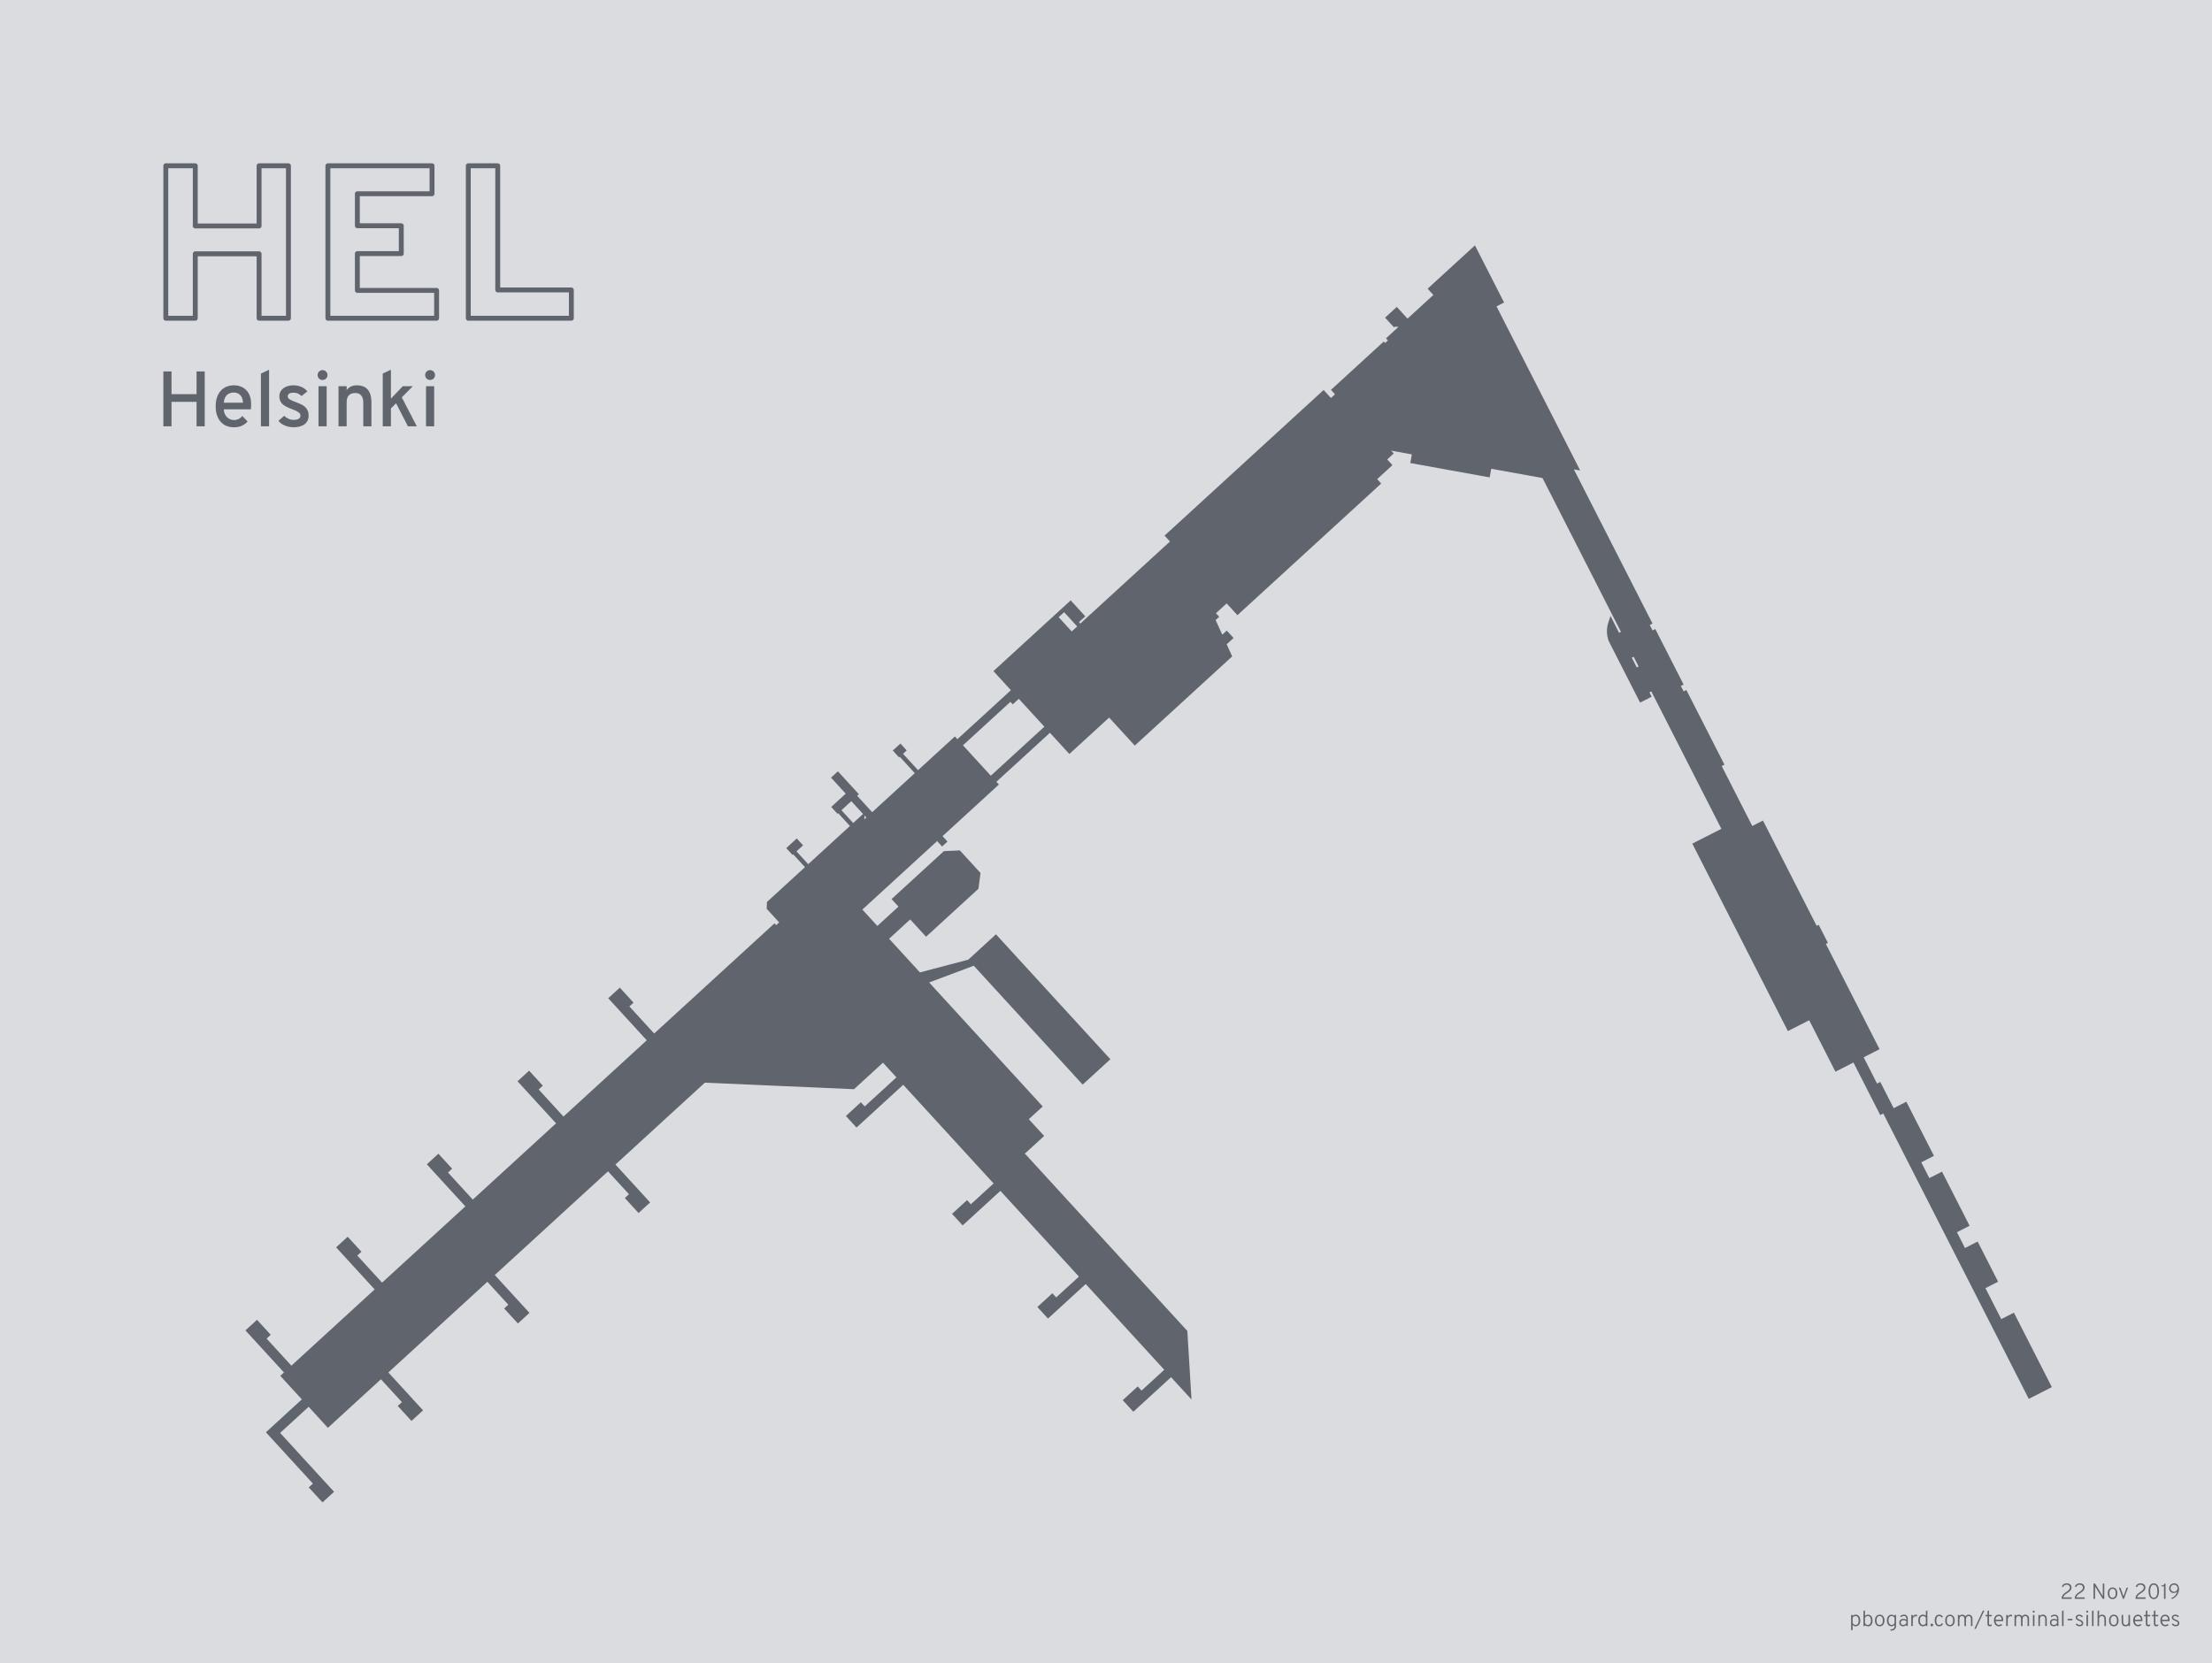 <?xml version="1.0" encoding="UTF-8" standalone="no"?>
<!-- Created with Inkscape (http://www.inkscape.org/) -->

<svg
   xmlns:dc="http://purl.org/dc/elements/1.1/"
   xmlns:cc="http://creativecommons.org/ns#"
   xmlns:rdf="http://www.w3.org/1999/02/22-rdf-syntax-ns#"
   xmlns:svg="http://www.w3.org/2000/svg"
   xmlns="http://www.w3.org/2000/svg"
   xmlns:sodipodi="http://sodipodi.sourceforge.net/DTD/sodipodi-0.dtd"
   xmlns:inkscape="http://www.inkscape.org/namespaces/inkscape"
   width="1354.031"
   height="1018.447"
   viewBox="0 0 358.254 269.464"
   version="1.1"
   id="svg8"
   inkscape:version="0.92.4 (5da689c313, 2019-01-14)"
   sodipodi:docname="HEL.svg"
   inkscape:export-filename="C:\Users\paulb\OneDrive\Projects\Terminal Silhouettes\Silhouettes\png\HEL.png"
   inkscape:export-xdpi="95.999992"
   inkscape:export-ydpi="95.999992">
  <title
     id="title4531">HEL</title>
  <defs
     id="defs2" />
  <sodipodi:namedview
     id="base"
     pagecolor="#ffffff"
     bordercolor="#000000"
     borderopacity="1"
     inkscape:pageopacity="1"
     inkscape:pageshadow="2"
     inkscape:zoom="0.5"
     inkscape:cx="823.42076"
     inkscape:cy="373.85187"
     inkscape:document-units="px"
     inkscape:current-layer="layer2"
     showgrid="false"
     units="px"
     fit-margin-top="100"
     fit-margin-left="100"
     fit-margin-right="100"
     fit-margin-bottom="100"
     inkscape:window-width="1920"
     inkscape:window-height="1137"
     inkscape:window-x="1912"
     inkscape:window-y="-8"
     inkscape:window-maximized="1"
     showguides="true"
     inkscape:guide-bbox="true"
     inkscape:snap-midpoints="false"
     inkscape:snap-smooth-nodes="true"
     inkscape:snap-object-midpoints="true"
     showborder="true"
     borderlayer="false"
     inkscape:snap-page="true"
     inkscape:snap-intersection-paths="true" />
  <g
     inkscape:groupmode="layer"
     id="layer5"
     inkscape:label="Background"
     style="display:inline"
     transform="translate(13.229,13.229)"
     sodipodi:insensitive="true">
    <rect
       style="opacity:1;fill:#dbdcdf;fill-opacity:1;stroke:none;stroke-width:0.276;stroke-linecap:butt;stroke-linejoin:round;stroke-miterlimit:4;stroke-dasharray:none;stroke-dashoffset:0;stroke-opacity:1"
       id="rect1270"
       width="358.254"
       height="269.464"
       x="-13.229"
       y="-13.229" />
  </g>
  <g
     inkscape:groupmode="layer"
     id="layer2"
     inkscape:label="Terminal"
     style="display:inline"
     transform="translate(-407.168,-220.518)">
    <path
       style="display:inline;opacity:1;fill:#60646c;fill-opacity:1;stroke:none;stroke-width:0.344;stroke-linecap:butt;stroke-linejoin:round;stroke-miterlimit:4;stroke-dasharray:none;stroke-dashoffset:0;stroke-opacity:1"
       d="M 901.439 150 L 872.521 176.482 L 876.029 180.312 L 860.227 194.783 L 853.672 187.627 L 846.516 194.18 L 851.949 200.113 L 852.395 199.707 L 854.738 199.811 L 847.076 206.826 L 848.246 208.104 L 846.516 209.688 L 845.693 208.791 L 813.43 238.338 L 815.908 241.043 L 813.438 243.305 L 808.953 238.406 L 711.742 327.43 L 715.043 331.033 L 660.266 381.199 L 659.434 380.291 L 663.283 376.768 L 654.361 367.025 L 650.514 370.551 L 607.152 410.26 L 617.84 421.93 L 585.119 451.896 L 583.582 450.219 L 561.076 470.828 L 551.908 460.816 L 554.168 458.746 L 550.318 454.541 L 545.652 458.814 L 549.502 463.018 L 549.92 462.637 L 559.088 472.648 L 533.045 496.498 L 523.875 486.486 L 524.92 485.531 L 512.098 471.529 L 507.893 475.379 L 516.865 485.178 L 508.008 493.289 L 511.857 497.492 L 512.273 497.111 L 519.449 504.945 L 493.959 528.289 L 486.785 520.453 L 490.812 516.766 L 486.963 512.562 L 480.529 518.453 L 484.381 522.656 L 484.797 522.275 L 491.971 530.109 L 468.748 551.377 L 468.564 555.549 L 476.186 563.873 L 474.367 565.539 L 473.367 564.447 L 399.814 631.807 L 384.656 615.252 L 387.195 612.926 L 378.805 603.764 L 371.729 610.244 L 395.279 635.959 L 344.383 682.57 L 329.223 666.016 L 331.764 663.689 L 323.373 654.527 L 316.297 661.008 L 339.848 686.723 L 288.951 733.334 L 273.791 716.779 L 276.332 714.453 L 267.941 705.291 L 260.865 711.771 L 284.416 737.488 L 233.518 784.1 L 218.357 767.545 L 220.898 765.219 L 212.508 756.057 L 205.432 762.537 L 228.982 788.252 L 178.084 834.863 L 162.926 818.311 L 165.465 815.982 L 157.074 806.822 L 150 813.301 L 173.551 839.016 L 171.297 841.08 L 184.475 855.471 L 162.512 875.584 L 191.244 906.961 L 188.705 909.285 L 197.096 918.447 L 204.17 911.969 L 171.201 875.967 L 188.629 860.006 L 200.395 872.854 L 232.812 843.166 L 245.625 857.158 L 243.086 859.484 L 251.477 868.646 L 258.551 862.166 L 237.348 839.012 L 297.863 783.594 L 310.676 797.586 L 308.137 799.912 L 316.527 809.074 L 323.602 802.594 L 302.398 779.439 L 371.602 716.064 L 384.414 730.059 L 381.875 732.383 L 390.266 741.545 L 397.342 735.066 L 376.137 711.912 L 430.807 661.848 L 521.943 665.854 L 539.646 649.641 L 547.869 658.617 L 528.475 676.379 L 526.148 673.84 L 516.986 682.229 L 523.467 689.305 L 552.023 663.154 L 607.25 723.467 L 593.352 736.193 L 591.025 733.654 L 581.865 742.045 L 588.344 749.119 L 611.404 728.002 L 659.404 780.42 L 645.508 793.146 L 643.182 790.605 L 634.02 798.996 L 640.5 806.072 L 663.557 784.957 L 711.557 837.375 L 697.664 850.1 L 695.338 847.559 L 686.176 855.949 L 692.656 863.025 L 715.709 841.912 L 728.211 855.562 L 725.658 813.625 L 626.385 705.221 L 638.158 694.439 L 628.77 684.189 L 637.275 676.4 L 567.865 600.607 L 595.141 590.367 L 661.693 663.041 L 678.627 647.533 L 608.695 571.17 L 591.76 586.678 L 562.227 594.451 L 543.383 573.873 L 556.283 562.059 L 565.975 572.643 L 597.982 543.33 L 599.258 533.672 L 586.627 519.881 L 576.895 520.303 L 544.887 549.615 L 549.117 554.232 L 536.215 566.047 L 527.045 556.033 L 572.744 514.182 L 575.771 517.488 L 579.076 514.461 L 576.049 511.156 L 610.494 479.609 L 608.957 477.932 L 641.678 447.967 L 653.555 460.934 L 673.182 442.959 L 677.865 438.67 L 693.543 455.789 L 753.068 401.275 L 749.695 393.873 L 753.912 390.01 L 749.77 385.486 L 747.023 388.002 L 742.953 379.064 L 745.15 377.053 L 743.154 374.871 L 749.697 368.881 L 756.275 376.064 L 844.15 295.588 L 841.684 292.895 L 851.018 284.348 L 847.826 280.863 L 851.818 277.207 L 850.254 275.5 L 862.879 277.783 L 861.924 283.064 L 910.447 291.842 L 911.402 286.561 L 942.727 292.225 L 990.67 386.27 L 989.537 386.848 L 984.281 376.537 L 982.748 381.256 C 982.748 381.256 980.809 387.224 983.658 392.812 L 1002.375 429.523 L 1009.453 425.916 L 1008.084 423.23 L 1009.217 422.652 L 1052.051 506.676 L 1034.281 515.734 L 1092.697 630.324 L 1105.717 623.688 L 1121.754 655.148 L 1132.764 649.537 L 1149.133 681.646 L 1150.986 680.701 L 1239.924 855.16 L 1254.031 847.971 L 1230.83 802.459 L 1223.092 806.404 L 1213.443 787.479 L 1221.182 783.533 L 1208.668 758.986 L 1200.93 762.932 L 1196.014 753.287 L 1203.752 749.342 L 1186.881 716.248 L 1179.141 720.193 L 1174.225 710.549 L 1181.965 706.604 L 1165.094 673.51 L 1157.352 677.455 L 1149.168 661.4 L 1147.195 662.406 L 1139.012 646.354 L 1148.725 641.4 L 1115.9 577.014 L 1117.145 576.379 L 1111.529 565.365 L 1110.285 566 L 1077.461 501.611 L 1070.926 504.943 L 1052.246 468.301 L 1053.924 467.445 L 1030.658 421.807 L 1028.978 422.662 L 1027.281 419.334 L 1028.961 418.477 L 1011.66 384.537 L 1009.981 385.393 L 1008.283 382.064 L 1009.963 381.207 L 961.9 286.932 L 965.771 287.631 L 914.621 187.293 L 919.248 184.934 L 901.439 150 z M 650.352 374.24 L 658.34 382.963 L 655.004 386.018 L 647.016 377.295 L 650.352 374.24 z M 998.438 401.502 L 1001.455 407.42 L 1000.322 407.998 L 997.305 402.08 L 998.438 401.502 z M 622.66 427.195 L 638.275 444.248 L 605.555 474.213 L 588.523 455.617 L 617.525 429.057 L 618.939 430.602 L 622.66 427.195 z M 520.299 489.766 L 527.473 497.6 L 521.438 503.127 L 514.262 495.293 L 520.299 489.766 z M 528.35 498.557 L 529.467 499.777 L 528.248 500.895 L 528.35 498.557 z "
       id="rect1234"
       transform="matrix(0.265,0,0,0.265,407.168,220.518)" />
  </g>
  <g
     inkscape:groupmode="layer"
     id="layer6"
     inkscape:label="Text"
     transform="translate(13.229,13.229)">
    <g
       id="g1333"
       transform="translate(-13.229,-11.245)">
      <g
         aria-label="HEL"
         style="font-style:normal;font-variant:normal;font-weight:bold;font-stretch:normal;font-size:35.278px;line-height:125%;font-family:Overpass;-inkscape-font-specification:'Overpass, Bold';font-variant-ligatures:normal;font-variant-caps:normal;font-variant-numeric:normal;font-feature-settings:normal;text-align:start;letter-spacing:0px;word-spacing:0px;writing-mode:lr-tb;text-anchor:start;fill:none;fill-opacity:1;stroke:#60646c;stroke-width:0.794;stroke-linecap:butt;stroke-linejoin:round;stroke-miterlimit:4;stroke-dasharray:none;stroke-opacity:1"
         id="text1285">
        <path
           d="M 41.962,49.572 V 39.134 H 31.627 V 49.572 H 26.855 V 24.871 h 4.771 v 9.75 h 10.335 v -9.75 H 46.716 V 49.572 Z"
           style="font-style:normal;font-variant:normal;font-weight:bold;font-stretch:normal;font-size:35.278px;font-family:Overpass;-inkscape-font-specification:'Overpass, Bold';font-variant-ligatures:normal;font-variant-caps:normal;font-variant-numeric:normal;font-feature-settings:normal;text-align:start;writing-mode:lr-tb;text-anchor:start;fill:none;stroke:#60646c;stroke-width:0.794;stroke-linejoin:round;stroke-miterlimit:4;stroke-dasharray:none;stroke-opacity:1"
           id="path1418" />
        <path
           d="M 53.107,49.572 V 24.871 h 16.864 v 4.53 H 57.878 v 5.185 h 7.114 V 39.099 H 57.878 v 5.96 h 12.833 v 4.513 z"
           style="font-style:normal;font-variant:normal;font-weight:bold;font-stretch:normal;font-size:35.278px;font-family:Overpass;-inkscape-font-specification:'Overpass, Bold';font-variant-ligatures:normal;font-variant-caps:normal;font-variant-numeric:normal;font-feature-settings:normal;text-align:start;writing-mode:lr-tb;text-anchor:start;fill:none;stroke:#60646c;stroke-width:0.794;stroke-linejoin:round;stroke-miterlimit:4;stroke-dasharray:none;stroke-opacity:1"
           id="path1420" />
        <path
           d="M 75.844,49.572 V 24.871 h 4.771 v 20.119 h 11.92 v 4.582 z"
           style="font-style:normal;font-variant:normal;font-weight:bold;font-stretch:normal;font-size:35.278px;font-family:Overpass;-inkscape-font-specification:'Overpass, Bold';font-variant-ligatures:normal;font-variant-caps:normal;font-variant-numeric:normal;font-feature-settings:normal;text-align:start;writing-mode:lr-tb;text-anchor:start;fill:none;stroke:#60646c;stroke-width:0.794;stroke-linejoin:round;stroke-miterlimit:4;stroke-dasharray:none;stroke-opacity:1"
           id="path1422" />
      </g>
      <g
         aria-label="Helsinki"
         style="font-style:normal;font-variant:normal;font-weight:normal;font-stretch:normal;font-size:12.7px;line-height:125%;font-family:Overpass;-inkscape-font-specification:'Overpass, Normal';font-variant-ligatures:normal;font-variant-caps:normal;font-variant-numeric:normal;font-feature-settings:normal;text-align:start;letter-spacing:0px;word-spacing:0px;writing-mode:lr-tb;text-anchor:start;fill:#60646c;fill-opacity:1;stroke:none;stroke-width:0.265px;stroke-linecap:butt;stroke-linejoin:miter;stroke-opacity:1"
         id="text1289">
        <path
           d="m 31.835,67.078 v -3.963 h -4.056 v 3.963 h -1.321 v -8.892 h 1.321 v 3.683 h 4.056 v -3.683 h 1.321 v 8.892 z"
           style="font-style:normal;font-variant:normal;font-weight:normal;font-stretch:normal;font-size:12.7px;font-family:Overpass;-inkscape-font-specification:'Overpass, Normal';font-variant-ligatures:normal;font-variant-caps:normal;font-variant-numeric:normal;font-feature-settings:normal;text-align:start;writing-mode:lr-tb;text-anchor:start;fill:#60646c;fill-opacity:1;stroke-width:0.265px"
           id="path1425" />
        <path
           d="m 37.881,67.233 q -0.676,0 -1.222,-0.229 -0.546,-0.236 -0.93,-0.67 -0.384,-0.44 -0.595,-1.073 -0.205,-0.633 -0.205,-1.432 0,-0.8 0.211,-1.426 0.211,-0.633 0.595,-1.067 0.391,-0.44 0.93,-0.67 0.546,-0.229 1.215,-0.229 0.577,0 1.079,0.186 0.508,0.18 0.887,0.558 0.384,0.372 0.602,0.943 0.223,0.571 0.223,1.346 0,0.211 -0.012,0.446 -0.006,0.236 -0.037,0.409 h -4.372 q 0.006,0.403 0.143,0.726 0.143,0.316 0.372,0.546 0.229,0.223 0.521,0.347 0.291,0.118 0.608,0.118 0.403,0 0.744,-0.167 0.347,-0.167 0.602,-0.49 l 0.862,0.887 q -0.353,0.422 -0.905,0.682 -0.552,0.26 -1.315,0.26 z m 0,-5.631 q -0.31,0 -0.595,0.093 -0.285,0.087 -0.508,0.285 -0.217,0.192 -0.36,0.508 -0.143,0.316 -0.167,0.769 h 3.101 q -0.012,-0.453 -0.143,-0.769 -0.13,-0.316 -0.341,-0.508 -0.211,-0.198 -0.471,-0.285 -0.254,-0.093 -0.515,-0.093 z"
           style="font-style:normal;font-variant:normal;font-weight:normal;font-stretch:normal;font-size:12.7px;font-family:Overpass;-inkscape-font-specification:'Overpass, Normal';font-variant-ligatures:normal;font-variant-caps:normal;font-variant-numeric:normal;font-feature-settings:normal;text-align:start;writing-mode:lr-tb;text-anchor:start;fill:#60646c;fill-opacity:1;stroke-width:0.265px"
           id="path1427" />
        <path
           d="m 42.259,67.078 v -8.545 l 1.321,-0.626 v 9.172 z"
           style="font-style:normal;font-variant:normal;font-weight:normal;font-stretch:normal;font-size:12.7px;font-family:Overpass;-inkscape-font-specification:'Overpass, Normal';font-variant-ligatures:normal;font-variant-caps:normal;font-variant-numeric:normal;font-feature-settings:normal;text-align:start;writing-mode:lr-tb;text-anchor:start;fill:#60646c;fill-opacity:1;stroke-width:0.265px"
           id="path1429" />
        <path
           d="m 47.549,67.233 q -0.384,0 -0.75,-0.074 -0.366,-0.074 -0.688,-0.211 -0.316,-0.136 -0.577,-0.329 -0.26,-0.198 -0.434,-0.44 l 0.936,-0.8 q 0.099,0.093 0.242,0.211 0.143,0.112 0.329,0.211 0.186,0.099 0.415,0.167 0.229,0.068 0.502,0.068 0.248,0 0.459,-0.037 0.211,-0.037 0.36,-0.118 0.155,-0.081 0.236,-0.211 0.087,-0.136 0.087,-0.335 0,-0.229 -0.161,-0.391 -0.155,-0.167 -0.409,-0.298 Q 47.84,64.511 47.518,64.393 47.195,64.269 46.866,64.133 46.563,64.002 46.271,63.847 45.98,63.692 45.75,63.475 45.527,63.258 45.384,62.961 45.248,62.657 45.248,62.229 q 0,-0.434 0.174,-0.769 0.18,-0.335 0.484,-0.558 0.31,-0.229 0.719,-0.347 0.415,-0.118 0.887,-0.118 0.415,0 0.763,0.081 0.353,0.081 0.633,0.217 0.285,0.136 0.502,0.316 0.217,0.174 0.378,0.366 l -0.955,0.757 q -0.087,-0.087 -0.211,-0.18 -0.118,-0.099 -0.279,-0.18 -0.161,-0.081 -0.366,-0.13 -0.205,-0.056 -0.465,-0.056 -0.422,0 -0.67,0.155 -0.242,0.155 -0.242,0.446 0,0.186 0.13,0.329 0.13,0.136 0.353,0.254 0.223,0.118 0.508,0.229 0.291,0.105 0.608,0.229 0.335,0.13 0.657,0.291 0.322,0.161 0.571,0.397 0.254,0.236 0.403,0.571 0.155,0.335 0.155,0.806 0,0.465 -0.174,0.825 -0.174,0.353 -0.496,0.595 -0.316,0.236 -0.769,0.353 -0.446,0.124 -0.998,0.124 z"
           style="font-style:normal;font-variant:normal;font-weight:normal;font-stretch:normal;font-size:12.7px;font-family:Overpass;-inkscape-font-specification:'Overpass, Normal';font-variant-ligatures:normal;font-variant-caps:normal;font-variant-numeric:normal;font-feature-settings:normal;text-align:start;writing-mode:lr-tb;text-anchor:start;fill:#60646c;fill-opacity:1;stroke-width:0.265px"
           id="path1431" />
        <path
           d="m 51.585,67.078 v -6.493 h 1.321 v 6.493 z m 0.657,-7.503 q -0.167,0 -0.316,-0.062 -0.143,-0.062 -0.254,-0.167 -0.105,-0.112 -0.167,-0.254 -0.062,-0.149 -0.062,-0.316 0,-0.167 0.062,-0.31 0.062,-0.149 0.167,-0.254 0.112,-0.112 0.254,-0.174 0.149,-0.062 0.316,-0.062 0.167,0 0.31,0.062 0.149,0.062 0.254,0.174 0.112,0.105 0.174,0.254 0.062,0.143 0.062,0.31 0,0.167 -0.062,0.316 -0.062,0.143 -0.174,0.254 -0.105,0.105 -0.254,0.167 -0.143,0.062 -0.31,0.062 z"
           style="font-style:normal;font-variant:normal;font-weight:normal;font-stretch:normal;font-size:12.7px;font-family:Overpass;-inkscape-font-specification:'Overpass, Normal';font-variant-ligatures:normal;font-variant-caps:normal;font-variant-numeric:normal;font-feature-settings:normal;text-align:start;writing-mode:lr-tb;text-anchor:start;fill:#60646c;fill-opacity:1;stroke-width:0.265px"
           id="path1433" />
        <path
           d="M 58.835,67.078 V 63.202 q 0,-0.409 -0.099,-0.695 -0.099,-0.291 -0.273,-0.471 -0.174,-0.186 -0.409,-0.267 -0.236,-0.087 -0.515,-0.087 -0.298,0 -0.552,0.081 -0.254,0.074 -0.44,0.248 -0.186,0.174 -0.298,0.465 -0.105,0.285 -0.105,0.701 v 3.901 h -1.321 v -6.493 h 1.321 v 0.626 q 0.316,-0.403 0.726,-0.589 0.409,-0.186 0.949,-0.186 0.508,0 0.936,0.149 0.428,0.143 0.738,0.471 0.316,0.329 0.49,0.856 0.174,0.527 0.174,1.29 v 3.876 z"
           style="font-style:normal;font-variant:normal;font-weight:normal;font-stretch:normal;font-size:12.7px;font-family:Overpass;-inkscape-font-specification:'Overpass, Normal';font-variant-ligatures:normal;font-variant-caps:normal;font-variant-numeric:normal;font-feature-settings:normal;text-align:start;writing-mode:lr-tb;text-anchor:start;fill:#60646c;fill-opacity:1;stroke-width:0.265px"
           id="path1435" />
        <path
           d="m 61.991,67.078 v -8.545 l 1.321,-0.626 v 4.688 l 1.916,-2.009 h 1.625 l -1.78,1.805 2.437,4.688 h -1.445 l -1.916,-3.733 -0.837,0.837 v 2.896 z"
           style="font-style:normal;font-variant:normal;font-weight:normal;font-stretch:normal;font-size:12.7px;font-family:Overpass;-inkscape-font-specification:'Overpass, Normal';font-variant-ligatures:normal;font-variant-caps:normal;font-variant-numeric:normal;font-feature-settings:normal;text-align:start;writing-mode:lr-tb;text-anchor:start;fill:#60646c;fill-opacity:1;stroke-width:0.265px"
           id="path1437" />
        <path
           d="m 68.998,67.078 v -6.493 h 1.321 v 6.493 z m 0.657,-7.503 q -0.167,0 -0.316,-0.062 -0.143,-0.062 -0.254,-0.167 -0.105,-0.112 -0.167,-0.254 -0.062,-0.149 -0.062,-0.316 0,-0.167 0.062,-0.31 0.062,-0.149 0.167,-0.254 0.112,-0.112 0.254,-0.174 0.149,-0.062 0.316,-0.062 0.167,0 0.31,0.062 0.149,0.062 0.254,0.174 0.112,0.105 0.174,0.254 0.062,0.143 0.062,0.31 0,0.167 -0.062,0.316 -0.062,0.143 -0.174,0.254 -0.105,0.105 -0.254,0.167 -0.143,0.062 -0.31,0.062 z"
           style="font-style:normal;font-variant:normal;font-weight:normal;font-stretch:normal;font-size:12.7px;font-family:Overpass;-inkscape-font-specification:'Overpass, Normal';font-variant-ligatures:normal;font-variant-caps:normal;font-variant-numeric:normal;font-feature-settings:normal;text-align:start;writing-mode:lr-tb;text-anchor:start;fill:#60646c;fill-opacity:1;stroke-width:0.265px"
           id="path1439" />
      </g>
    </g>
    <g
       aria-label="22 Nov 2019
pbogard.com/terminal-silhouettes"
       style="font-style:normal;font-variant:normal;font-weight:300;font-stretch:normal;font-size:3.528px;line-height:125%;font-family:Overpass;-inkscape-font-specification:'Overpass, Light';font-variant-ligatures:normal;font-variant-caps:normal;font-variant-numeric:normal;font-feature-settings:normal;text-align:end;letter-spacing:0px;word-spacing:0px;writing-mode:lr-tb;text-anchor:end;fill:#60646c;fill-opacity:1;stroke:none;stroke-width:0.265px;stroke-linecap:butt;stroke-linejoin:miter;stroke-opacity:1"
       id="text1293">
      <path
         d="m 320.671,245.782 q 0,-0.233 0.067,-0.399 0.067,-0.169 0.173,-0.296 0.106,-0.127 0.24,-0.222 0.134,-0.095 0.268,-0.187 0.116,-0.078 0.222,-0.152 0.106,-0.078 0.187,-0.162 0.085,-0.085 0.134,-0.18 0.049,-0.099 0.049,-0.219 0,-0.201 -0.141,-0.335 -0.138,-0.138 -0.395,-0.138 -0.25,0 -0.377,0.113 -0.127,0.109 -0.173,0.286 l -0.219,-0.099 q 0.028,-0.109 0.095,-0.205 0.067,-0.095 0.169,-0.166 0.102,-0.071 0.233,-0.109 0.134,-0.042 0.293,-0.042 0.367,0 0.568,0.191 0.205,0.187 0.205,0.504 0,0.169 -0.067,0.3 -0.064,0.131 -0.169,0.24 -0.102,0.106 -0.233,0.198 -0.131,0.088 -0.265,0.173 -0.106,0.071 -0.205,0.141 -0.099,0.067 -0.183,0.148 -0.081,0.078 -0.138,0.173 -0.056,0.092 -0.078,0.208 h 1.358 v 0.236 z"
         style="font-style:normal;font-variant:normal;font-weight:300;font-stretch:normal;font-size:3.528px;line-height:125%;font-family:Overpass;-inkscape-font-specification:'Overpass, Light';font-variant-ligatures:normal;font-variant-caps:normal;font-variant-numeric:normal;font-feature-settings:normal;text-align:end;writing-mode:lr-tb;text-anchor:end;fill:#60646c;fill-opacity:1;stroke-width:0.265px"
         id="path1335" />
      <path
         d="m 322.787,245.782 q 0,-0.233 0.067,-0.399 0.067,-0.169 0.173,-0.296 0.106,-0.127 0.24,-0.222 0.134,-0.095 0.268,-0.187 0.116,-0.078 0.222,-0.152 0.106,-0.078 0.187,-0.162 0.085,-0.085 0.134,-0.18 0.049,-0.099 0.049,-0.219 0,-0.201 -0.141,-0.335 -0.138,-0.138 -0.395,-0.138 -0.25,0 -0.377,0.113 -0.127,0.109 -0.173,0.286 l -0.219,-0.099 q 0.028,-0.109 0.095,-0.205 0.067,-0.095 0.169,-0.166 0.102,-0.071 0.233,-0.109 0.134,-0.042 0.293,-0.042 0.367,0 0.568,0.191 0.205,0.187 0.205,0.504 0,0.169 -0.067,0.3 -0.064,0.131 -0.169,0.24 -0.102,0.106 -0.233,0.198 -0.131,0.088 -0.265,0.173 -0.106,0.071 -0.205,0.141 -0.099,0.067 -0.183,0.148 -0.081,0.078 -0.138,0.173 -0.056,0.092 -0.078,0.208 h 1.358 v 0.236 z"
         style="font-style:normal;font-variant:normal;font-weight:300;font-stretch:normal;font-size:3.528px;line-height:125%;font-family:Overpass;-inkscape-font-specification:'Overpass, Light';font-variant-ligatures:normal;font-variant-caps:normal;font-variant-numeric:normal;font-feature-settings:normal;text-align:end;writing-mode:lr-tb;text-anchor:end;fill:#60646c;fill-opacity:1;stroke-width:0.265px"
         id="path1337" />
      <path
         d="m 327.331,245.782 -1.249,-2.007 v 2.007 h -0.247 v -2.469 h 0.25 l 1.249,2.036 v -2.036 h 0.247 v 2.469 z"
         style="font-style:normal;font-variant:normal;font-weight:300;font-stretch:normal;font-size:3.528px;line-height:125%;font-family:Overpass;-inkscape-font-specification:'Overpass, Light';font-variant-ligatures:normal;font-variant-caps:normal;font-variant-numeric:normal;font-feature-settings:normal;text-align:end;writing-mode:lr-tb;text-anchor:end;fill:#60646c;fill-opacity:1;stroke-width:0.265px"
         id="path1339" />
      <path
         d="m 328.918,245.602 q 0.247,0 0.381,-0.191 0.134,-0.191 0.134,-0.533 0,-0.339 -0.131,-0.529 -0.131,-0.191 -0.385,-0.191 -0.254,0 -0.385,0.187 -0.131,0.183 -0.131,0.536 0,0.339 0.131,0.529 0.131,0.191 0.385,0.191 z m 0,-1.665 q 0.173,0 0.314,0.064 0.145,0.064 0.243,0.183 0.102,0.12 0.159,0.296 0.056,0.173 0.056,0.399 0,0.222 -0.056,0.399 -0.056,0.176 -0.159,0.3 -0.099,0.12 -0.243,0.183 -0.141,0.064 -0.314,0.064 -0.173,0 -0.318,-0.064 -0.141,-0.064 -0.243,-0.183 -0.099,-0.12 -0.155,-0.293 -0.056,-0.176 -0.056,-0.402 0,-0.222 0.056,-0.395 0.056,-0.176 0.155,-0.296 0.102,-0.123 0.243,-0.187 0.145,-0.067 0.318,-0.067 z"
         style="font-style:normal;font-variant:normal;font-weight:300;font-stretch:normal;font-size:3.528px;line-height:125%;font-family:Overpass;-inkscape-font-specification:'Overpass, Light';font-variant-ligatures:normal;font-variant-caps:normal;font-variant-numeric:normal;font-feature-settings:normal;text-align:end;writing-mode:lr-tb;text-anchor:end;fill:#60646c;fill-opacity:1;stroke-width:0.265px"
         id="path1341" />
      <path
         d="m 330.772,245.782 h -0.173 l -0.66,-1.803 h 0.254 l 0.501,1.408 0.49,-1.408 h 0.247 z"
         style="font-style:normal;font-variant:normal;font-weight:300;font-stretch:normal;font-size:3.528px;line-height:125%;font-family:Overpass;-inkscape-font-specification:'Overpass, Light';font-variant-ligatures:normal;font-variant-caps:normal;font-variant-numeric:normal;font-feature-settings:normal;text-align:end;writing-mode:lr-tb;text-anchor:end;fill:#60646c;fill-opacity:1;stroke-width:0.265px"
         id="path1343" />
      <path
         d="m 332.64,245.782 q 0,-0.233 0.067,-0.399 0.067,-0.169 0.173,-0.296 0.106,-0.127 0.24,-0.222 0.134,-0.095 0.268,-0.187 0.116,-0.078 0.222,-0.152 0.106,-0.078 0.187,-0.162 0.085,-0.085 0.134,-0.18 0.049,-0.099 0.049,-0.219 0,-0.201 -0.141,-0.335 -0.138,-0.138 -0.395,-0.138 -0.25,0 -0.377,0.113 -0.127,0.109 -0.173,0.286 l -0.219,-0.099 q 0.028,-0.109 0.095,-0.205 0.067,-0.095 0.169,-0.166 0.102,-0.071 0.233,-0.109 0.134,-0.042 0.293,-0.042 0.367,0 0.568,0.191 0.205,0.187 0.205,0.504 0,0.169 -0.067,0.3 -0.064,0.131 -0.169,0.24 -0.102,0.106 -0.233,0.198 -0.131,0.088 -0.265,0.173 -0.106,0.071 -0.205,0.141 -0.099,0.067 -0.183,0.148 -0.081,0.078 -0.138,0.173 -0.057,0.092 -0.078,0.208 h 1.358 v 0.236 z"
         style="font-style:normal;font-variant:normal;font-weight:300;font-stretch:normal;font-size:3.528px;line-height:125%;font-family:Overpass;-inkscape-font-specification:'Overpass, Light';font-variant-ligatures:normal;font-variant-caps:normal;font-variant-numeric:normal;font-feature-settings:normal;text-align:end;writing-mode:lr-tb;text-anchor:end;fill:#60646c;fill-opacity:1;stroke-width:0.265px"
         id="path1345" />
      <path
         d="m 335.598,245.825 q -0.243,0 -0.406,-0.113 -0.162,-0.113 -0.261,-0.293 -0.095,-0.183 -0.138,-0.409 -0.042,-0.229 -0.042,-0.462 0,-0.127 0.014,-0.272 0.014,-0.148 0.049,-0.289 0.039,-0.141 0.099,-0.272 0.064,-0.131 0.159,-0.229 0.095,-0.099 0.222,-0.155 0.131,-0.06 0.303,-0.06 0.243,0 0.406,0.116 0.162,0.113 0.258,0.296 0.099,0.183 0.141,0.413 0.042,0.226 0.042,0.452 0,0.131 -0.018,0.275 -0.014,0.145 -0.053,0.289 -0.035,0.141 -0.099,0.272 -0.06,0.127 -0.155,0.226 -0.095,0.099 -0.226,0.159 -0.127,0.057 -0.296,0.057 z m 0,-0.222 q 0.183,0 0.296,-0.099 0.116,-0.102 0.18,-0.258 0.064,-0.155 0.085,-0.342 0.021,-0.187 0.021,-0.356 0,-0.191 -0.025,-0.377 -0.025,-0.191 -0.092,-0.339 -0.067,-0.152 -0.18,-0.243 -0.113,-0.095 -0.286,-0.095 -0.187,0 -0.303,0.102 -0.113,0.102 -0.176,0.258 -0.064,0.155 -0.088,0.342 -0.021,0.183 -0.021,0.353 0,0.194 0.025,0.385 0.025,0.187 0.092,0.339 0.067,0.148 0.18,0.24 0.116,0.092 0.293,0.092 z"
         style="font-style:normal;font-variant:normal;font-weight:300;font-stretch:normal;font-size:3.528px;line-height:125%;font-family:Overpass;-inkscape-font-specification:'Overpass, Light';font-variant-ligatures:normal;font-variant-caps:normal;font-variant-numeric:normal;font-feature-settings:normal;text-align:end;writing-mode:lr-tb;text-anchor:end;fill:#60646c;fill-opacity:1;stroke-width:0.265px"
         id="path1347" />
      <path
         d="m 337.249,245.782 v -2.021 h -0.42 v -0.141 q 0.187,0 0.318,-0.064 0.131,-0.067 0.191,-0.243 h 0.159 v 2.469 z"
         style="font-style:normal;font-variant:normal;font-weight:300;font-stretch:normal;font-size:3.528px;line-height:125%;font-family:Overpass;-inkscape-font-specification:'Overpass, Light';font-variant-ligatures:normal;font-variant-caps:normal;font-variant-numeric:normal;font-feature-settings:normal;text-align:end;writing-mode:lr-tb;text-anchor:end;fill:#60646c;fill-opacity:1;stroke-width:0.265px"
         id="path1349" />
      <path
         d="m 338.897,243.27 q 0.201,0 0.349,0.074 0.148,0.074 0.243,0.205 0.099,0.127 0.148,0.303 0.049,0.173 0.049,0.374 0,0.265 -0.092,0.522 -0.088,0.258 -0.25,0.476 -0.159,0.215 -0.381,0.374 -0.222,0.159 -0.49,0.226 v -0.194 q 0.18,-0.053 0.335,-0.159 0.155,-0.109 0.275,-0.25 0.123,-0.141 0.201,-0.303 0.081,-0.162 0.102,-0.321 -0.092,0.116 -0.243,0.18 -0.148,0.06 -0.342,0.06 -0.152,0 -0.286,-0.06 -0.131,-0.06 -0.229,-0.162 -0.095,-0.106 -0.152,-0.24 -0.056,-0.138 -0.056,-0.286 0,-0.173 0.064,-0.321 0.064,-0.152 0.173,-0.261 0.113,-0.109 0.261,-0.173 0.148,-0.064 0.321,-0.064 z m -0.018,1.369 q 0.123,0 0.226,-0.042 0.106,-0.046 0.18,-0.123 0.074,-0.078 0.116,-0.183 0.042,-0.106 0.042,-0.229 0,-0.12 -0.046,-0.222 -0.042,-0.102 -0.12,-0.18 -0.074,-0.078 -0.176,-0.12 -0.102,-0.046 -0.222,-0.046 -0.127,0 -0.233,0.046 -0.102,0.042 -0.176,0.12 -0.074,0.078 -0.116,0.18 -0.039,0.102 -0.039,0.222 0,0.123 0.039,0.229 0.039,0.106 0.113,0.183 0.074,0.078 0.176,0.123 0.106,0.042 0.236,0.042 z"
         style="font-style:normal;font-variant:normal;font-weight:300;font-stretch:normal;font-size:3.528px;line-height:125%;font-family:Overpass;-inkscape-font-specification:'Overpass, Light';font-variant-ligatures:normal;font-variant-caps:normal;font-variant-numeric:normal;font-feature-settings:normal;text-align:end;writing-mode:lr-tb;text-anchor:end;fill:#60646c;fill-opacity:1;stroke-width:0.265px"
         id="path1351" />
      <path
         d="m 287.318,250.234 q -0.191,0 -0.303,-0.067 -0.113,-0.067 -0.191,-0.159 v 0.776 l -0.247,0.123 v -2.519 h 0.247 v 0.162 q 0.088,-0.081 0.198,-0.141 0.113,-0.064 0.296,-0.064 0.173,0 0.31,0.067 0.138,0.067 0.233,0.191 0.099,0.123 0.148,0.3 0.053,0.173 0.053,0.385 0,0.226 -0.057,0.402 -0.053,0.176 -0.152,0.296 -0.099,0.12 -0.236,0.183 -0.138,0.064 -0.3,0.064 z m -0.028,-0.222 q 0.247,0 0.381,-0.183 0.134,-0.187 0.134,-0.54 0,-0.332 -0.138,-0.526 -0.134,-0.194 -0.377,-0.194 -0.148,0 -0.272,0.074 -0.12,0.071 -0.194,0.205 v 0.885 q 0.092,0.12 0.205,0.201 0.113,0.078 0.261,0.078 z"
         style="font-style:normal;font-variant:normal;font-weight:300;font-stretch:normal;font-size:3.528px;line-height:125%;font-family:Overpass;-inkscape-font-specification:'Overpass, Light';font-variant-ligatures:normal;font-variant-caps:normal;font-variant-numeric:normal;font-feature-settings:normal;text-align:end;writing-mode:lr-tb;text-anchor:end;fill:#60646c;fill-opacity:1;stroke-width:0.265px"
         id="path1353" />
      <path
         d="m 289.323,250.234 q -0.095,0 -0.169,-0.018 -0.074,-0.018 -0.134,-0.046 -0.056,-0.032 -0.106,-0.067 -0.049,-0.035 -0.092,-0.074 v 0.162 h -0.247 v -2.424 l 0.247,-0.123 v 0.921 q 0.088,-0.095 0.215,-0.155 0.131,-0.064 0.265,-0.064 0.169,0 0.307,0.064 0.138,0.064 0.233,0.187 0.099,0.12 0.152,0.296 0.053,0.173 0.053,0.395 0,0.462 -0.191,0.706 -0.191,0.24 -0.533,0.24 z m -0.039,-0.222 q 0.254,0 0.377,-0.194 0.127,-0.194 0.127,-0.529 0,-0.349 -0.127,-0.533 -0.123,-0.187 -0.377,-0.187 -0.085,0 -0.159,0.028 -0.071,0.025 -0.131,0.067 -0.06,0.039 -0.106,0.088 -0.042,0.049 -0.067,0.092 v 0.885 q 0.074,0.127 0.201,0.205 0.127,0.078 0.261,0.078 z"
         style="font-style:normal;font-variant:normal;font-weight:300;font-stretch:normal;font-size:3.528px;line-height:125%;font-family:Overpass;-inkscape-font-specification:'Overpass, Light';font-variant-ligatures:normal;font-variant-caps:normal;font-variant-numeric:normal;font-feature-settings:normal;text-align:end;writing-mode:lr-tb;text-anchor:end;fill:#60646c;fill-opacity:1;stroke-width:0.265px"
         id="path1355" />
      <path
         d="m 291.208,250.012 q 0.247,0 0.381,-0.191 0.134,-0.191 0.134,-0.533 0,-0.339 -0.131,-0.529 -0.131,-0.191 -0.385,-0.191 -0.254,0 -0.385,0.187 -0.131,0.183 -0.131,0.536 0,0.339 0.131,0.529 0.131,0.191 0.385,0.191 z m 0,-1.665 q 0.173,0 0.314,0.064 0.145,0.064 0.243,0.183 0.102,0.12 0.159,0.296 0.056,0.173 0.056,0.399 0,0.222 -0.056,0.399 -0.056,0.176 -0.159,0.3 -0.099,0.12 -0.243,0.183 -0.141,0.064 -0.314,0.064 -0.173,0 -0.318,-0.064 -0.141,-0.064 -0.243,-0.183 -0.099,-0.12 -0.155,-0.293 -0.056,-0.176 -0.056,-0.402 0,-0.222 0.056,-0.395 0.056,-0.176 0.155,-0.296 0.102,-0.123 0.243,-0.187 0.145,-0.067 0.318,-0.067 z"
         style="font-style:normal;font-variant:normal;font-weight:300;font-stretch:normal;font-size:3.528px;line-height:125%;font-family:Overpass;-inkscape-font-specification:'Overpass, Light';font-variant-ligatures:normal;font-variant-caps:normal;font-variant-numeric:normal;font-feature-settings:normal;text-align:end;writing-mode:lr-tb;text-anchor:end;fill:#60646c;fill-opacity:1;stroke-width:0.265px"
         id="path1357" />
      <path
         d="m 292.891,250.749 q 0.219,-0.011 0.356,-0.056 0.141,-0.042 0.219,-0.109 0.081,-0.064 0.109,-0.148 0.028,-0.081 0.028,-0.173 v -0.275 q -0.078,0.113 -0.194,0.18 -0.113,0.067 -0.3,0.067 -0.145,0 -0.279,-0.06 -0.134,-0.06 -0.236,-0.176 -0.102,-0.12 -0.162,-0.296 -0.06,-0.176 -0.06,-0.413 0,-0.222 0.053,-0.395 0.056,-0.176 0.155,-0.296 0.102,-0.123 0.24,-0.187 0.138,-0.064 0.303,-0.064 0.102,0 0.18,0.025 0.081,0.021 0.138,0.057 0.06,0.032 0.099,0.07 0.042,0.035 0.064,0.06 v -0.169 h 0.247 v 1.774 q 0,0.222 -0.071,0.367 -0.071,0.148 -0.187,0.236 -0.116,0.092 -0.272,0.131 -0.152,0.039 -0.318,0.046 z m 0.275,-0.737 q 0.113,0 0.236,-0.078 0.127,-0.081 0.201,-0.222 v -0.868 q -0.039,-0.067 -0.095,-0.116 -0.053,-0.053 -0.113,-0.088 -0.06,-0.035 -0.12,-0.053 -0.06,-0.018 -0.109,-0.018 -0.268,0 -0.402,0.187 -0.134,0.183 -0.134,0.533 0,0.173 0.039,0.307 0.042,0.134 0.113,0.229 0.074,0.092 0.169,0.141 0.099,0.046 0.215,0.046 z"
         style="font-style:normal;font-variant:normal;font-weight:300;font-stretch:normal;font-size:3.528px;line-height:125%;font-family:Overpass;-inkscape-font-specification:'Overpass, Light';font-variant-ligatures:normal;font-variant-caps:normal;font-variant-numeric:normal;font-feature-settings:normal;text-align:end;writing-mode:lr-tb;text-anchor:end;fill:#60646c;fill-opacity:1;stroke-width:0.265px"
         id="path1359" />
      <path
         d="m 295.524,250.192 v -0.176 q -0.109,0.099 -0.247,0.159 -0.134,0.06 -0.282,0.06 -0.272,0 -0.445,-0.152 -0.169,-0.155 -0.169,-0.459 0,-0.155 0.053,-0.268 0.057,-0.113 0.145,-0.183 0.092,-0.074 0.212,-0.109 0.12,-0.035 0.247,-0.035 0.113,0 0.233,0.028 0.12,0.028 0.254,0.099 v -0.152 q 0,-0.138 -0.035,-0.222 -0.032,-0.085 -0.088,-0.134 -0.053,-0.049 -0.127,-0.067 -0.071,-0.018 -0.145,-0.018 -0.067,0 -0.141,0.018 -0.074,0.018 -0.145,0.046 -0.071,0.028 -0.138,0.064 -0.064,0.032 -0.113,0.067 l -0.07,-0.212 q 0.109,-0.07 0.275,-0.134 0.169,-0.064 0.356,-0.064 0.095,0 0.201,0.028 0.106,0.025 0.194,0.095 0.088,0.067 0.145,0.191 0.06,0.12 0.06,0.31 v 1.221 z m -0.504,-0.173 q 0.081,0 0.155,-0.025 0.074,-0.025 0.138,-0.064 0.064,-0.039 0.116,-0.088 0.053,-0.053 0.095,-0.102 v -0.349 q -0.088,-0.06 -0.219,-0.102 -0.127,-0.046 -0.243,-0.046 -0.092,0 -0.173,0.025 -0.081,0.021 -0.145,0.07 -0.06,0.046 -0.099,0.116 -0.035,0.07 -0.035,0.169 0,0.18 0.106,0.289 0.106,0.106 0.303,0.106 z"
         style="font-style:normal;font-variant:normal;font-weight:300;font-stretch:normal;font-size:3.528px;line-height:125%;font-family:Overpass;-inkscape-font-specification:'Overpass, Light';font-variant-ligatures:normal;font-variant-caps:normal;font-variant-numeric:normal;font-feature-settings:normal;text-align:end;writing-mode:lr-tb;text-anchor:end;fill:#60646c;fill-opacity:1;stroke-width:0.265px"
         id="path1361" />
      <path
         d="m 296.319,250.192 v -1.803 h 0.247 v 0.254 q 0.099,-0.148 0.229,-0.222 0.131,-0.074 0.254,-0.074 0.134,0 0.226,0.074 l -0.039,0.24 q -0.035,-0.021 -0.092,-0.042 -0.053,-0.025 -0.141,-0.025 -0.06,0 -0.138,0.028 -0.074,0.028 -0.141,0.095 -0.067,0.067 -0.113,0.18 -0.046,0.109 -0.046,0.275 v 1.02 z"
         style="font-style:normal;font-variant:normal;font-weight:300;font-stretch:normal;font-size:3.528px;line-height:125%;font-family:Overpass;-inkscape-font-specification:'Overpass, Light';font-variant-ligatures:normal;font-variant-caps:normal;font-variant-numeric:normal;font-feature-settings:normal;text-align:end;writing-mode:lr-tb;text-anchor:end;fill:#60646c;fill-opacity:1;stroke-width:0.265px"
         id="path1363" />
      <path
         d="m 298.201,250.234 q -0.173,0 -0.31,-0.067 -0.138,-0.067 -0.236,-0.191 -0.095,-0.123 -0.148,-0.296 -0.049,-0.176 -0.049,-0.392 0,-0.448 0.198,-0.695 0.201,-0.247 0.547,-0.247 0.169,0 0.282,0.053 0.116,0.049 0.198,0.116 v -0.748 l 0.247,-0.123 v 2.547 h -0.247 v -0.155 q -0.081,0.081 -0.198,0.141 -0.113,0.057 -0.282,0.057 z m 0.028,-0.222 q 0.134,0 0.254,-0.074 0.123,-0.074 0.198,-0.208 v -0.9 q -0.028,-0.046 -0.071,-0.092 -0.042,-0.046 -0.099,-0.081 -0.053,-0.039 -0.127,-0.064 -0.071,-0.025 -0.155,-0.025 -0.25,0 -0.385,0.187 -0.131,0.183 -0.131,0.533 0,0.152 0.035,0.286 0.035,0.131 0.102,0.229 0.067,0.095 0.162,0.152 0.095,0.056 0.215,0.056 z"
         style="font-style:normal;font-variant:normal;font-weight:300;font-stretch:normal;font-size:3.528px;line-height:125%;font-family:Overpass;-inkscape-font-specification:'Overpass, Light';font-variant-ligatures:normal;font-variant-caps:normal;font-variant-numeric:normal;font-feature-settings:normal;text-align:end;writing-mode:lr-tb;text-anchor:end;fill:#60646c;fill-opacity:1;stroke-width:0.265px"
         id="path1365" />
      <path
         d="m 299.646,250.241 q -0.095,0 -0.159,-0.067 -0.064,-0.071 -0.064,-0.155 0,-0.085 0.064,-0.152 0.064,-0.071 0.159,-0.071 0.095,0 0.159,0.071 0.064,0.067 0.064,0.152 0,0.085 -0.064,0.155 -0.064,0.067 -0.159,0.067 z"
         style="font-style:normal;font-variant:normal;font-weight:300;font-stretch:normal;font-size:3.528px;line-height:125%;font-family:Overpass;-inkscape-font-specification:'Overpass, Light';font-variant-ligatures:normal;font-variant-caps:normal;font-variant-numeric:normal;font-feature-settings:normal;text-align:end;writing-mode:lr-tb;text-anchor:end;fill:#60646c;fill-opacity:1;stroke-width:0.265px"
         id="path1367" />
      <path
         d="m 300.829,250.234 q -0.328,0 -0.522,-0.243 -0.191,-0.247 -0.191,-0.699 0,-0.448 0.194,-0.695 0.198,-0.25 0.547,-0.25 0.201,0 0.353,0.099 0.152,0.095 0.226,0.279 l -0.226,0.088 q -0.042,-0.102 -0.131,-0.173 -0.085,-0.07 -0.233,-0.07 -0.127,0 -0.215,0.053 -0.088,0.049 -0.148,0.145 -0.057,0.092 -0.085,0.226 -0.025,0.134 -0.025,0.3 0,0.342 0.113,0.533 0.113,0.187 0.353,0.187 0.148,0 0.25,-0.074 0.102,-0.074 0.148,-0.201 l 0.222,0.085 q -0.064,0.191 -0.233,0.303 -0.166,0.109 -0.399,0.109 z"
         style="font-style:normal;font-variant:normal;font-weight:300;font-stretch:normal;font-size:3.528px;line-height:125%;font-family:Overpass;-inkscape-font-specification:'Overpass, Light';font-variant-ligatures:normal;font-variant-caps:normal;font-variant-numeric:normal;font-feature-settings:normal;text-align:end;writing-mode:lr-tb;text-anchor:end;fill:#60646c;fill-opacity:1;stroke-width:0.265px"
         id="path1369" />
      <path
         d="m 302.584,250.012 q 0.247,0 0.381,-0.191 0.134,-0.191 0.134,-0.533 0,-0.339 -0.131,-0.529 -0.131,-0.191 -0.385,-0.191 -0.254,0 -0.385,0.187 -0.131,0.183 -0.131,0.536 0,0.339 0.131,0.529 0.131,0.191 0.385,0.191 z m 0,-1.665 q 0.173,0 0.314,0.064 0.145,0.064 0.243,0.183 0.102,0.12 0.159,0.296 0.056,0.173 0.056,0.399 0,0.222 -0.056,0.399 -0.056,0.176 -0.159,0.3 -0.099,0.12 -0.243,0.183 -0.141,0.064 -0.314,0.064 -0.173,0 -0.318,-0.064 -0.141,-0.064 -0.243,-0.183 -0.099,-0.12 -0.155,-0.293 -0.056,-0.176 -0.056,-0.402 0,-0.222 0.056,-0.395 0.056,-0.176 0.155,-0.296 0.102,-0.123 0.243,-0.187 0.145,-0.067 0.318,-0.067 z"
         style="font-style:normal;font-variant:normal;font-weight:300;font-stretch:normal;font-size:3.528px;line-height:125%;font-family:Overpass;-inkscape-font-specification:'Overpass, Light';font-variant-ligatures:normal;font-variant-caps:normal;font-variant-numeric:normal;font-feature-settings:normal;text-align:end;writing-mode:lr-tb;text-anchor:end;fill:#60646c;fill-opacity:1;stroke-width:0.265px"
         id="path1371" />
      <path
         d="m 305.61,248.347 q 0.131,0 0.243,0.046 0.113,0.046 0.194,0.131 0.085,0.081 0.131,0.201 0.049,0.12 0.049,0.268 v 1.199 h -0.247 v -1.104 q 0,-0.085 -0.014,-0.176 -0.014,-0.092 -0.056,-0.166 -0.039,-0.078 -0.116,-0.127 -0.078,-0.049 -0.205,-0.049 -0.102,0 -0.18,0.042 -0.078,0.042 -0.131,0.113 -0.053,0.071 -0.081,0.166 -0.025,0.092 -0.025,0.198 v 1.104 h -0.247 v -1.104 q 0,-0.085 -0.014,-0.176 -0.014,-0.092 -0.056,-0.166 -0.039,-0.078 -0.116,-0.127 -0.078,-0.049 -0.205,-0.049 -0.106,0 -0.183,0.039 -0.078,0.035 -0.131,0.102 -0.049,0.067 -0.078,0.155 -0.025,0.088 -0.025,0.194 v 1.132 h -0.247 v -1.803 h 0.247 v 0.176 q 0.187,-0.219 0.49,-0.219 0.145,0 0.275,0.074 0.134,0.071 0.212,0.201 0.074,-0.113 0.205,-0.194 0.134,-0.081 0.31,-0.081 z"
         style="font-style:normal;font-variant:normal;font-weight:300;font-stretch:normal;font-size:3.528px;line-height:125%;font-family:Overpass;-inkscape-font-specification:'Overpass, Light';font-variant-ligatures:normal;font-variant-caps:normal;font-variant-numeric:normal;font-feature-settings:normal;text-align:end;writing-mode:lr-tb;text-anchor:end;fill:#60646c;fill-opacity:1;stroke-width:0.265px"
         id="path1373" />
      <path
         d="m 306.53,250.651 1.386,-2.97 h 0.24 l -1.386,2.97 z"
         style="font-style:normal;font-variant:normal;font-weight:300;font-stretch:normal;font-size:3.528px;line-height:125%;font-family:Overpass;-inkscape-font-specification:'Overpass, Light';font-variant-ligatures:normal;font-variant-caps:normal;font-variant-numeric:normal;font-feature-settings:normal;text-align:end;writing-mode:lr-tb;text-anchor:end;fill:#60646c;fill-opacity:1;stroke-width:0.265px"
         id="path1375" />
      <path
         d="m 309.015,250.234 q -0.194,0 -0.275,-0.116 -0.081,-0.12 -0.081,-0.296 v -1.21 h -0.307 v -0.222 h 0.307 v -0.621 l 0.247,-0.123 v 0.744 h 0.459 v 0.222 h -0.459 v 1.104 q 0,0.06 0.004,0.113 0.007,0.049 0.028,0.088 0.021,0.039 0.06,0.064 0.039,0.021 0.102,0.021 0.092,0 0.155,-0.035 0.067,-0.035 0.116,-0.071 l -0.028,0.258 q -0.071,0.039 -0.148,0.06 -0.078,0.021 -0.18,0.021 z"
         style="font-style:normal;font-variant:normal;font-weight:300;font-stretch:normal;font-size:3.528px;line-height:125%;font-family:Overpass;-inkscape-font-specification:'Overpass, Light';font-variant-ligatures:normal;font-variant-caps:normal;font-variant-numeric:normal;font-feature-settings:normal;text-align:end;writing-mode:lr-tb;text-anchor:end;fill:#60646c;fill-opacity:1;stroke-width:0.265px"
         id="path1377" />
      <path
         d="m 309.969,249.391 q 0.032,0.275 0.166,0.445 0.134,0.169 0.367,0.169 0.099,0 0.201,-0.032 0.102,-0.032 0.205,-0.109 l 0.134,0.166 q -0.106,0.088 -0.25,0.148 -0.141,0.057 -0.3,0.057 -0.183,0 -0.328,-0.074 -0.145,-0.078 -0.247,-0.208 -0.099,-0.131 -0.155,-0.3 -0.053,-0.173 -0.053,-0.363 0,-0.226 0.056,-0.399 0.06,-0.176 0.162,-0.296 0.102,-0.12 0.247,-0.183 0.145,-0.064 0.318,-0.064 0.145,0 0.272,0.053 0.131,0.049 0.229,0.155 0.099,0.106 0.155,0.272 0.056,0.166 0.056,0.392 0,0.028 0,0.07 0,0.042 -0.007,0.102 z m 0.522,-0.822 q -0.219,0 -0.367,0.145 -0.145,0.145 -0.162,0.455 h 0.991 q 0,-0.183 -0.046,-0.3 -0.046,-0.116 -0.116,-0.183 -0.067,-0.067 -0.148,-0.092 -0.081,-0.025 -0.152,-0.025 z"
         style="font-style:normal;font-variant:normal;font-weight:300;font-stretch:normal;font-size:3.528px;line-height:125%;font-family:Overpass;-inkscape-font-specification:'Overpass, Light';font-variant-ligatures:normal;font-variant-caps:normal;font-variant-numeric:normal;font-feature-settings:normal;text-align:end;writing-mode:lr-tb;text-anchor:end;fill:#60646c;fill-opacity:1;stroke-width:0.265px"
         id="path1379" />
      <path
         d="m 311.698,250.192 v -1.803 h 0.247 v 0.254 q 0.099,-0.148 0.229,-0.222 0.131,-0.074 0.254,-0.074 0.134,0 0.226,0.074 l -0.039,0.24 q -0.035,-0.021 -0.092,-0.042 -0.053,-0.025 -0.141,-0.025 -0.06,0 -0.138,0.028 -0.074,0.028 -0.141,0.095 -0.067,0.067 -0.113,0.18 -0.046,0.109 -0.046,0.275 v 1.02 z"
         style="font-style:normal;font-variant:normal;font-weight:300;font-stretch:normal;font-size:3.528px;line-height:125%;font-family:Overpass;-inkscape-font-specification:'Overpass, Light';font-variant-ligatures:normal;font-variant-caps:normal;font-variant-numeric:normal;font-feature-settings:normal;text-align:end;writing-mode:lr-tb;text-anchor:end;fill:#60646c;fill-opacity:1;stroke-width:0.265px"
         id="path1381" />
      <path
         d="m 314.781,248.347 q 0.131,0 0.243,0.046 0.113,0.046 0.194,0.131 0.085,0.081 0.131,0.201 0.049,0.12 0.049,0.268 v 1.199 h -0.247 v -1.104 q 0,-0.085 -0.014,-0.176 -0.014,-0.092 -0.056,-0.166 -0.039,-0.078 -0.116,-0.127 -0.078,-0.049 -0.205,-0.049 -0.102,0 -0.18,0.042 -0.078,0.042 -0.131,0.113 -0.053,0.071 -0.081,0.166 -0.025,0.092 -0.025,0.198 v 1.104 h -0.247 v -1.104 q 0,-0.085 -0.014,-0.176 -0.014,-0.092 -0.056,-0.166 -0.039,-0.078 -0.116,-0.127 -0.078,-0.049 -0.205,-0.049 -0.106,0 -0.183,0.039 -0.078,0.035 -0.131,0.102 -0.049,0.067 -0.078,0.155 -0.025,0.088 -0.025,0.194 v 1.132 h -0.247 v -1.803 h 0.247 v 0.176 q 0.187,-0.219 0.49,-0.219 0.145,0 0.275,0.074 0.134,0.071 0.212,0.201 0.074,-0.113 0.205,-0.194 0.134,-0.081 0.31,-0.081 z"
         style="font-style:normal;font-variant:normal;font-weight:300;font-stretch:normal;font-size:3.528px;line-height:125%;font-family:Overpass;-inkscape-font-specification:'Overpass, Light';font-variant-ligatures:normal;font-variant-caps:normal;font-variant-numeric:normal;font-feature-settings:normal;text-align:end;writing-mode:lr-tb;text-anchor:end;fill:#60646c;fill-opacity:1;stroke-width:0.265px"
         id="path1383" />
      <path
         d="m 316.022,250.192 v -1.803 h 0.247 v 1.803 z m 0.123,-2.173 q -0.071,0 -0.116,-0.046 -0.046,-0.046 -0.046,-0.116 0,-0.071 0.046,-0.12 0.046,-0.049 0.116,-0.049 0.071,0 0.116,0.049 0.046,0.049 0.046,0.12 0,0.07 -0.046,0.116 -0.046,0.046 -0.116,0.046 z"
         style="font-style:normal;font-variant:normal;font-weight:300;font-stretch:normal;font-size:3.528px;line-height:125%;font-family:Overpass;-inkscape-font-specification:'Overpass, Light';font-variant-ligatures:normal;font-variant-caps:normal;font-variant-numeric:normal;font-feature-settings:normal;text-align:end;writing-mode:lr-tb;text-anchor:end;fill:#60646c;fill-opacity:1;stroke-width:0.265px"
         id="path1385" />
      <path
         d="m 317.154,248.587 q 0.085,-0.123 0.201,-0.18 0.12,-0.06 0.265,-0.06 0.332,0 0.487,0.201 0.159,0.198 0.159,0.646 v 0.998 h -0.247 v -1.101 q 0,-0.286 -0.12,-0.402 -0.12,-0.12 -0.3,-0.12 -0.095,0 -0.176,0.025 -0.081,0.025 -0.141,0.085 -0.06,0.06 -0.095,0.159 -0.032,0.099 -0.032,0.247 v 1.108 h -0.247 v -1.803 h 0.247 z"
         style="font-style:normal;font-variant:normal;font-weight:300;font-stretch:normal;font-size:3.528px;line-height:125%;font-family:Overpass;-inkscape-font-specification:'Overpass, Light';font-variant-ligatures:normal;font-variant-caps:normal;font-variant-numeric:normal;font-feature-settings:normal;text-align:end;writing-mode:lr-tb;text-anchor:end;fill:#60646c;fill-opacity:1;stroke-width:0.265px"
         id="path1387" />
      <path
         d="m 319.922,250.192 v -0.176 q -0.109,0.099 -0.247,0.159 -0.134,0.06 -0.282,0.06 -0.272,0 -0.445,-0.152 -0.169,-0.155 -0.169,-0.459 0,-0.155 0.053,-0.268 0.057,-0.113 0.145,-0.183 0.092,-0.074 0.212,-0.109 0.12,-0.035 0.247,-0.035 0.113,0 0.233,0.028 0.12,0.028 0.254,0.099 v -0.152 q 0,-0.138 -0.035,-0.222 -0.032,-0.085 -0.088,-0.134 -0.053,-0.049 -0.127,-0.067 -0.071,-0.018 -0.145,-0.018 -0.067,0 -0.141,0.018 -0.074,0.018 -0.145,0.046 -0.07,0.028 -0.138,0.064 -0.064,0.032 -0.113,0.067 l -0.07,-0.212 q 0.109,-0.07 0.275,-0.134 0.169,-0.064 0.356,-0.064 0.095,0 0.201,0.028 0.106,0.025 0.194,0.095 0.088,0.067 0.145,0.191 0.06,0.12 0.06,0.31 v 1.221 z m -0.504,-0.173 q 0.081,0 0.155,-0.025 0.074,-0.025 0.138,-0.064 0.064,-0.039 0.116,-0.088 0.053,-0.053 0.095,-0.102 v -0.349 q -0.088,-0.06 -0.219,-0.102 -0.127,-0.046 -0.243,-0.046 -0.092,0 -0.173,0.025 -0.081,0.021 -0.145,0.07 -0.06,0.046 -0.099,0.116 -0.035,0.07 -0.035,0.169 0,0.18 0.106,0.289 0.106,0.106 0.303,0.106 z"
         style="font-style:normal;font-variant:normal;font-weight:300;font-stretch:normal;font-size:3.528px;line-height:125%;font-family:Overpass;-inkscape-font-specification:'Overpass, Light';font-variant-ligatures:normal;font-variant-caps:normal;font-variant-numeric:normal;font-feature-settings:normal;text-align:end;writing-mode:lr-tb;text-anchor:end;fill:#60646c;fill-opacity:1;stroke-width:0.265px"
         id="path1389" />
      <path
         d="m 320.735,250.192 v -2.427 l 0.247,-0.12 v 2.547 z"
         style="font-style:normal;font-variant:normal;font-weight:300;font-stretch:normal;font-size:3.528px;line-height:125%;font-family:Overpass;-inkscape-font-specification:'Overpass, Light';font-variant-ligatures:normal;font-variant-caps:normal;font-variant-numeric:normal;font-feature-settings:normal;text-align:end;writing-mode:lr-tb;text-anchor:end;fill:#60646c;fill-opacity:1;stroke-width:0.265px"
         id="path1391" />
      <path
         d="m 321.634,249.261 v -0.24 h 0.787 v 0.24 z"
         style="font-style:normal;font-variant:normal;font-weight:300;font-stretch:normal;font-size:3.528px;line-height:125%;font-family:Overpass;-inkscape-font-specification:'Overpass, Light';font-variant-ligatures:normal;font-variant-caps:normal;font-variant-numeric:normal;font-feature-settings:normal;text-align:end;writing-mode:lr-tb;text-anchor:end;fill:#60646c;fill-opacity:1;stroke-width:0.265px"
         id="path1393" />
      <path
         d="m 323.953,248.76 q -0.07,-0.071 -0.176,-0.131 -0.106,-0.064 -0.254,-0.064 -0.159,0 -0.25,0.064 -0.092,0.064 -0.092,0.173 0,0.071 0.035,0.12 0.035,0.049 0.092,0.092 0.057,0.039 0.131,0.07 0.074,0.032 0.155,0.064 0.099,0.039 0.201,0.088 0.106,0.046 0.187,0.113 0.081,0.067 0.134,0.162 0.053,0.092 0.053,0.229 0,0.226 -0.162,0.36 -0.162,0.134 -0.445,0.134 -0.183,0 -0.346,-0.088 -0.162,-0.092 -0.275,-0.226 l 0.173,-0.152 q 0.081,0.099 0.205,0.173 0.123,0.074 0.265,0.074 0.148,0 0.25,-0.067 0.102,-0.067 0.102,-0.194 0,-0.081 -0.039,-0.141 -0.039,-0.064 -0.102,-0.109 -0.064,-0.046 -0.145,-0.081 -0.081,-0.039 -0.162,-0.071 -0.106,-0.042 -0.205,-0.092 -0.099,-0.049 -0.173,-0.113 -0.074,-0.064 -0.12,-0.145 -0.042,-0.085 -0.042,-0.198 0,-0.102 0.042,-0.187 0.046,-0.085 0.12,-0.145 0.078,-0.06 0.183,-0.092 0.109,-0.035 0.236,-0.035 0.183,0 0.328,0.074 0.148,0.071 0.258,0.201 z"
         style="font-style:normal;font-variant:normal;font-weight:300;font-stretch:normal;font-size:3.528px;line-height:125%;font-family:Overpass;-inkscape-font-specification:'Overpass, Light';font-variant-ligatures:normal;font-variant-caps:normal;font-variant-numeric:normal;font-feature-settings:normal;text-align:end;writing-mode:lr-tb;text-anchor:end;fill:#60646c;fill-opacity:1;stroke-width:0.265px"
         id="path1395" />
      <path
         d="m 324.69,250.192 v -1.803 h 0.247 v 1.803 z m 0.123,-2.173 q -0.071,0 -0.116,-0.046 -0.046,-0.046 -0.046,-0.116 0,-0.071 0.046,-0.12 0.046,-0.049 0.116,-0.049 0.071,0 0.116,0.049 0.046,0.049 0.046,0.12 0,0.07 -0.046,0.116 -0.046,0.046 -0.116,0.046 z"
         style="font-style:normal;font-variant:normal;font-weight:300;font-stretch:normal;font-size:3.528px;line-height:125%;font-family:Overpass;-inkscape-font-specification:'Overpass, Light';font-variant-ligatures:normal;font-variant-caps:normal;font-variant-numeric:normal;font-feature-settings:normal;text-align:end;writing-mode:lr-tb;text-anchor:end;fill:#60646c;fill-opacity:1;stroke-width:0.265px"
         id="path1397" />
      <path
         d="m 325.593,250.192 v -2.427 l 0.247,-0.12 v 2.547 z"
         style="font-style:normal;font-variant:normal;font-weight:300;font-stretch:normal;font-size:3.528px;line-height:125%;font-family:Overpass;-inkscape-font-specification:'Overpass, Light';font-variant-ligatures:normal;font-variant-caps:normal;font-variant-numeric:normal;font-feature-settings:normal;text-align:end;writing-mode:lr-tb;text-anchor:end;fill:#60646c;fill-opacity:1;stroke-width:0.265px"
         id="path1399" />
      <path
         d="m 327.204,248.347 q 0.332,0 0.487,0.201 0.159,0.198 0.159,0.646 v 0.998 h -0.247 v -1.101 q 0,-0.286 -0.12,-0.402 -0.12,-0.12 -0.3,-0.12 -0.095,0 -0.176,0.025 -0.081,0.025 -0.141,0.085 -0.06,0.06 -0.095,0.159 -0.032,0.099 -0.032,0.247 v 1.108 h -0.247 v -2.431 l 0.247,-0.116 v 0.945 q 0.081,-0.123 0.201,-0.183 0.12,-0.06 0.265,-0.06 z"
         style="font-style:normal;font-variant:normal;font-weight:300;font-stretch:normal;font-size:3.528px;line-height:125%;font-family:Overpass;-inkscape-font-specification:'Overpass, Light';font-variant-ligatures:normal;font-variant-caps:normal;font-variant-numeric:normal;font-feature-settings:normal;text-align:end;writing-mode:lr-tb;text-anchor:end;fill:#60646c;fill-opacity:1;stroke-width:0.265px"
         id="path1401" />
      <path
         d="m 329.118,250.012 q 0.247,0 0.381,-0.191 0.134,-0.191 0.134,-0.533 0,-0.339 -0.131,-0.529 -0.131,-0.191 -0.385,-0.191 -0.254,0 -0.385,0.187 -0.131,0.183 -0.131,0.536 0,0.339 0.131,0.529 0.131,0.191 0.385,0.191 z m 0,-1.665 q 0.173,0 0.314,0.064 0.145,0.064 0.243,0.183 0.102,0.12 0.159,0.296 0.056,0.173 0.056,0.399 0,0.222 -0.056,0.399 -0.056,0.176 -0.159,0.3 -0.099,0.12 -0.243,0.183 -0.141,0.064 -0.314,0.064 -0.173,0 -0.318,-0.064 -0.141,-0.064 -0.243,-0.183 -0.099,-0.12 -0.155,-0.293 -0.056,-0.176 -0.056,-0.402 0,-0.222 0.056,-0.395 0.056,-0.176 0.155,-0.296 0.102,-0.123 0.243,-0.187 0.145,-0.067 0.318,-0.067 z"
         style="font-style:normal;font-variant:normal;font-weight:300;font-stretch:normal;font-size:3.528px;line-height:125%;font-family:Overpass;-inkscape-font-specification:'Overpass, Light';font-variant-ligatures:normal;font-variant-caps:normal;font-variant-numeric:normal;font-feature-settings:normal;text-align:end;writing-mode:lr-tb;text-anchor:end;fill:#60646c;fill-opacity:1;stroke-width:0.265px"
         id="path1403" />
      <path
         d="m 331.499,250.192 v -0.173 q -0.095,0.123 -0.201,0.169 -0.106,0.046 -0.247,0.046 -0.349,0 -0.508,-0.198 -0.155,-0.198 -0.155,-0.642 v -1.005 h 0.247 v 1.101 q 0,0.282 0.116,0.402 0.12,0.12 0.3,0.12 0.095,0 0.176,-0.025 0.081,-0.025 0.141,-0.085 0.064,-0.06 0.095,-0.159 0.035,-0.099 0.035,-0.247 v -1.108 h 0.247 v 1.803 z"
         style="font-style:normal;font-variant:normal;font-weight:300;font-stretch:normal;font-size:3.528px;line-height:125%;font-family:Overpass;-inkscape-font-specification:'Overpass, Light';font-variant-ligatures:normal;font-variant-caps:normal;font-variant-numeric:normal;font-feature-settings:normal;text-align:end;writing-mode:lr-tb;text-anchor:end;fill:#60646c;fill-opacity:1;stroke-width:0.265px"
         id="path1405" />
      <path
         d="m 332.52,249.391 q 0.032,0.275 0.166,0.445 0.134,0.169 0.367,0.169 0.099,0 0.201,-0.032 0.102,-0.032 0.205,-0.109 l 0.134,0.166 q -0.106,0.088 -0.25,0.148 -0.141,0.057 -0.3,0.057 -0.183,0 -0.328,-0.074 -0.145,-0.078 -0.247,-0.208 -0.099,-0.131 -0.155,-0.3 -0.053,-0.173 -0.053,-0.363 0,-0.226 0.056,-0.399 0.06,-0.176 0.162,-0.296 0.102,-0.12 0.247,-0.183 0.145,-0.064 0.318,-0.064 0.145,0 0.272,0.053 0.131,0.049 0.229,0.155 0.099,0.106 0.155,0.272 0.056,0.166 0.056,0.392 0,0.028 0,0.07 0,0.042 -0.007,0.102 z m 0.522,-0.822 q -0.219,0 -0.367,0.145 -0.145,0.145 -0.162,0.455 h 0.991 q 0,-0.183 -0.046,-0.3 -0.046,-0.116 -0.116,-0.183 -0.067,-0.067 -0.148,-0.092 -0.081,-0.025 -0.152,-0.025 z"
         style="font-style:normal;font-variant:normal;font-weight:300;font-stretch:normal;font-size:3.528px;line-height:125%;font-family:Overpass;-inkscape-font-specification:'Overpass, Light';font-variant-ligatures:normal;font-variant-caps:normal;font-variant-numeric:normal;font-feature-settings:normal;text-align:end;writing-mode:lr-tb;text-anchor:end;fill:#60646c;fill-opacity:1;stroke-width:0.265px"
         id="path1407" />
      <path
         d="m 334.667,250.234 q -0.194,0 -0.275,-0.116 -0.081,-0.12 -0.081,-0.296 v -1.21 h -0.307 v -0.222 h 0.307 v -0.621 l 0.247,-0.123 v 0.744 h 0.459 v 0.222 h -0.459 v 1.104 q 0,0.06 0.004,0.113 0.007,0.049 0.028,0.088 0.021,0.039 0.06,0.064 0.039,0.021 0.102,0.021 0.092,0 0.155,-0.035 0.067,-0.035 0.116,-0.071 l -0.028,0.258 q -0.071,0.039 -0.148,0.06 -0.078,0.021 -0.18,0.021 z"
         style="font-style:normal;font-variant:normal;font-weight:300;font-stretch:normal;font-size:3.528px;line-height:125%;font-family:Overpass;-inkscape-font-specification:'Overpass, Light';font-variant-ligatures:normal;font-variant-caps:normal;font-variant-numeric:normal;font-feature-settings:normal;text-align:end;writing-mode:lr-tb;text-anchor:end;fill:#60646c;fill-opacity:1;stroke-width:0.265px"
         id="path1409" />
      <path
         d="m 335.969,250.234 q -0.194,0 -0.275,-0.116 -0.081,-0.12 -0.081,-0.296 v -1.21 h -0.307 v -0.222 h 0.307 v -0.621 l 0.247,-0.123 v 0.744 h 0.459 v 0.222 h -0.459 v 1.104 q 0,0.06 0.004,0.113 0.007,0.049 0.028,0.088 0.021,0.039 0.06,0.064 0.039,0.021 0.102,0.021 0.092,0 0.155,-0.035 0.067,-0.035 0.116,-0.071 l -0.028,0.258 q -0.071,0.039 -0.148,0.06 -0.078,0.021 -0.18,0.021 z"
         style="font-style:normal;font-variant:normal;font-weight:300;font-stretch:normal;font-size:3.528px;line-height:125%;font-family:Overpass;-inkscape-font-specification:'Overpass, Light';font-variant-ligatures:normal;font-variant-caps:normal;font-variant-numeric:normal;font-feature-settings:normal;text-align:end;writing-mode:lr-tb;text-anchor:end;fill:#60646c;fill-opacity:1;stroke-width:0.265px"
         id="path1411" />
      <path
         d="m 336.923,249.391 q 0.032,0.275 0.166,0.445 0.134,0.169 0.367,0.169 0.099,0 0.201,-0.032 0.102,-0.032 0.205,-0.109 l 0.134,0.166 q -0.106,0.088 -0.25,0.148 -0.141,0.057 -0.3,0.057 -0.183,0 -0.328,-0.074 -0.145,-0.078 -0.247,-0.208 -0.099,-0.131 -0.155,-0.3 -0.053,-0.173 -0.053,-0.363 0,-0.226 0.056,-0.399 0.06,-0.176 0.162,-0.296 0.102,-0.12 0.247,-0.183 0.145,-0.064 0.318,-0.064 0.145,0 0.272,0.053 0.131,0.049 0.229,0.155 0.099,0.106 0.155,0.272 0.056,0.166 0.056,0.392 0,0.028 0,0.07 0,0.042 -0.007,0.102 z m 0.522,-0.822 q -0.219,0 -0.367,0.145 -0.145,0.145 -0.162,0.455 h 0.991 q 0,-0.183 -0.046,-0.3 -0.046,-0.116 -0.116,-0.183 -0.067,-0.067 -0.148,-0.092 -0.081,-0.025 -0.152,-0.025 z"
         style="font-style:normal;font-variant:normal;font-weight:300;font-stretch:normal;font-size:3.528px;line-height:125%;font-family:Overpass;-inkscape-font-specification:'Overpass, Light';font-variant-ligatures:normal;font-variant-caps:normal;font-variant-numeric:normal;font-feature-settings:normal;text-align:end;writing-mode:lr-tb;text-anchor:end;fill:#60646c;fill-opacity:1;stroke-width:0.265px"
         id="path1413" />
      <path
         d="m 339.518,248.76 q -0.071,-0.071 -0.176,-0.131 -0.106,-0.064 -0.254,-0.064 -0.159,0 -0.25,0.064 -0.092,0.064 -0.092,0.173 0,0.071 0.035,0.12 0.035,0.049 0.092,0.092 0.056,0.039 0.131,0.07 0.074,0.032 0.155,0.064 0.099,0.039 0.201,0.088 0.106,0.046 0.187,0.113 0.081,0.067 0.134,0.162 0.053,0.092 0.053,0.229 0,0.226 -0.162,0.36 -0.162,0.134 -0.445,0.134 -0.183,0 -0.346,-0.088 -0.162,-0.092 -0.275,-0.226 l 0.173,-0.152 q 0.081,0.099 0.205,0.173 0.123,0.074 0.265,0.074 0.148,0 0.25,-0.067 0.102,-0.067 0.102,-0.194 0,-0.081 -0.039,-0.141 -0.039,-0.064 -0.102,-0.109 -0.064,-0.046 -0.145,-0.081 -0.081,-0.039 -0.162,-0.071 -0.106,-0.042 -0.205,-0.092 -0.099,-0.049 -0.173,-0.113 -0.074,-0.064 -0.12,-0.145 -0.042,-0.085 -0.042,-0.198 0,-0.102 0.042,-0.187 0.046,-0.085 0.12,-0.145 0.078,-0.06 0.183,-0.092 0.109,-0.035 0.236,-0.035 0.183,0 0.328,0.074 0.148,0.071 0.258,0.201 z"
         style="font-style:normal;font-variant:normal;font-weight:300;font-stretch:normal;font-size:3.528px;line-height:125%;font-family:Overpass;-inkscape-font-specification:'Overpass, Light';font-variant-ligatures:normal;font-variant-caps:normal;font-variant-numeric:normal;font-feature-settings:normal;text-align:end;writing-mode:lr-tb;text-anchor:end;fill:#60646c;fill-opacity:1;stroke-width:0.265px"
         id="path1415" />
    </g>
  </g>
</svg>
